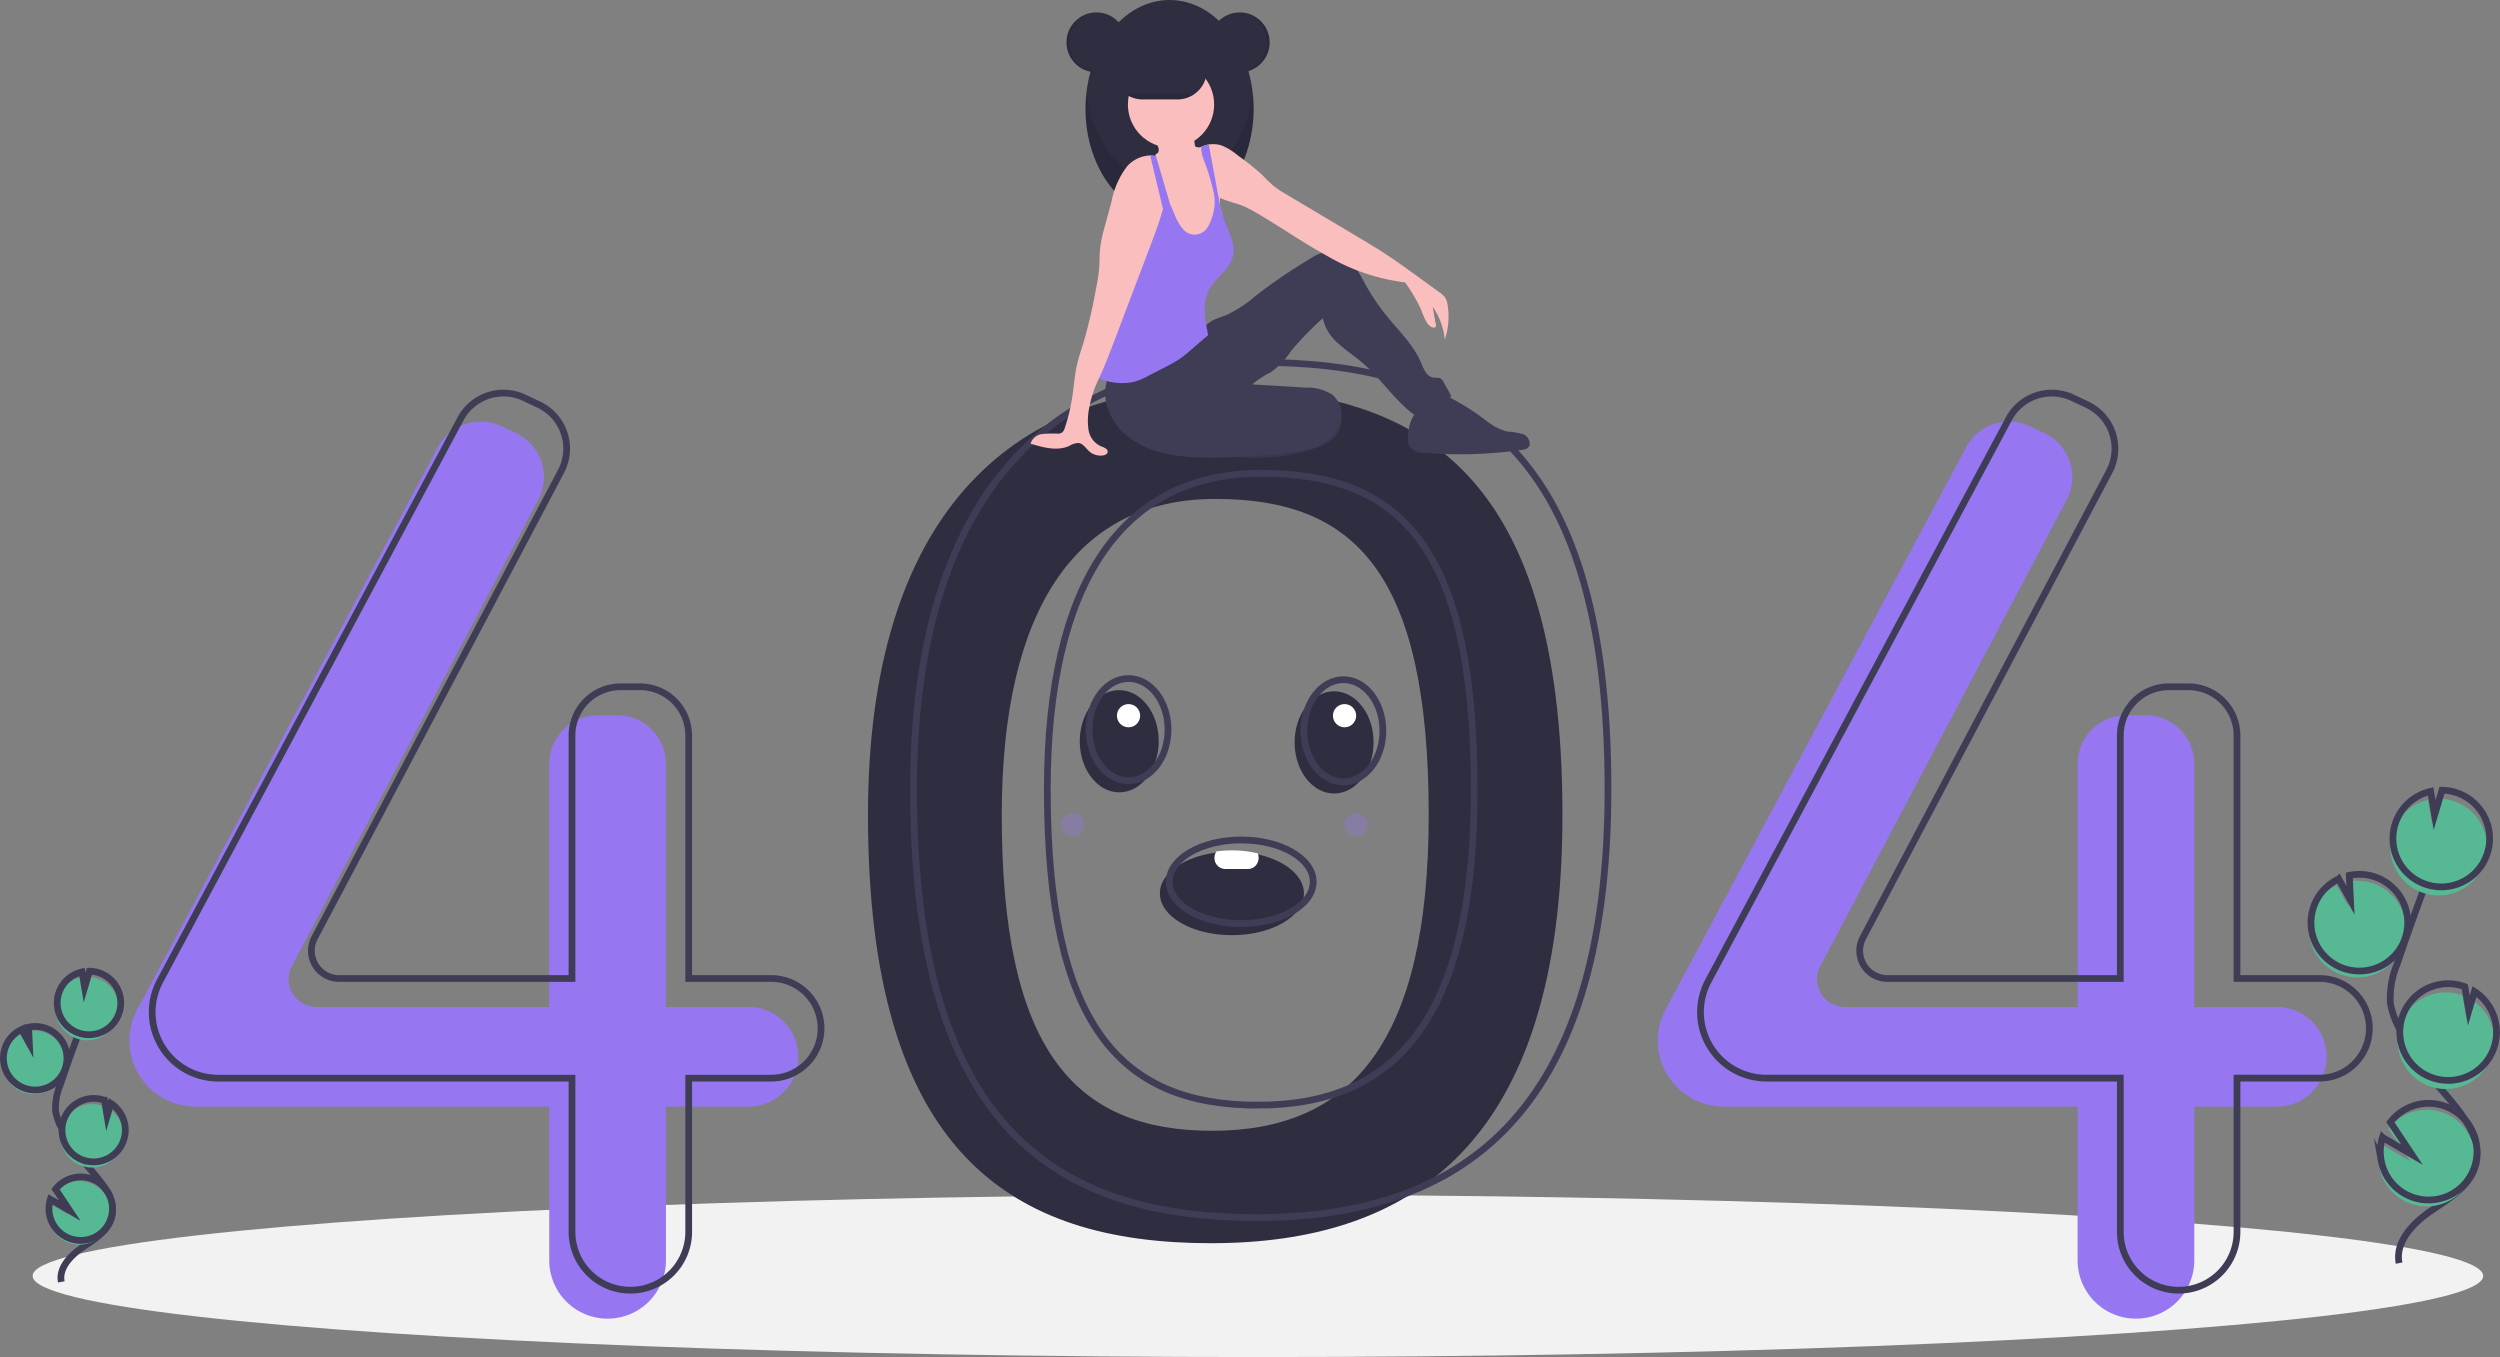 <svg xmlns="http://www.w3.org/2000/svg" width="370.826" height="201.292" viewBox="0 0 370.826 201.292">
  <rect x="0" y="0" width="370.826" height="201.292" fill="#808080" stroke="none"/>
  <g id="undraw_page_not_found_su7k" transform="translate(0.312)">
    <ellipse id="Ellipse_68" data-name="Ellipse 68" cx="181.746" cy="12.032" rx="181.746" ry="12.032" transform="translate(4.529 177.228)" fill="#f2f2f2"/>
    <path id="Path_1255" data-name="Path 1255" d="M486.7,324.894c-29.611,0-50.872,19-50.872,63.326,0,50.239,21.261,63.537,50.872,63.537s52.138-14.565,52.138-63.537C538.839,335.871,516.312,324.894,486.7,324.894Zm.195,110.187c-20.509,0-31.224-12.032-31.224-46.829,0-30.7,11.154-46.894,31.663-46.894S519,351.994,519,388.253C519,422.172,507.4,435.082,486.9,435.082Z" transform="translate(-307.392 -267.352)" fill="#2f2e41"/>
    <path id="Path_1256" data-name="Path 1256" d="M209.681,426.2H197.438V390.148a7.22,7.22,0,0,0-7.22-7.22h-2.869a7.22,7.22,0,0,0-7.22,7.22V426.2H145.6a4.122,4.122,0,0,1-3.644-6.047l36.55-69.177a7.22,7.22,0,0,0-3.3-9.9l-2.158-1.019a7.22,7.22,0,0,0-9.451,3.125l-44.577,83.39a9.79,9.79,0,0,0-1.156,4.615h0a9.79,9.79,0,0,0,9.79,9.79h52.48v22.8a8.655,8.655,0,0,0,8.655,8.655h0a8.655,8.655,0,0,0,8.655-8.655v-22.8h12.243a7.388,7.388,0,0,0,7.388-7.388h0a7.388,7.388,0,0,0-7.388-7.388Z" transform="translate(-98.976 -276.836)" fill="#9677f1"/>
    <path id="Path_1257" data-name="Path 1257" d="M867.678,426.2H855.435V390.148a7.22,7.22,0,0,0-7.22-7.22h-2.869a7.22,7.22,0,0,0-7.22,7.22V426.2H803.592a4.122,4.122,0,0,1-3.645-6.047l36.55-69.177a7.22,7.22,0,0,0-3.3-9.9l-2.158-1.019a7.22,7.22,0,0,0-9.451,3.125l-44.577,83.39a9.79,9.79,0,0,0-1.156,4.616h0a9.79,9.79,0,0,0,9.79,9.79h52.48v22.8a8.655,8.655,0,0,0,8.654,8.655h0a8.655,8.655,0,0,0,8.654-8.655v-22.8h12.243a7.388,7.388,0,0,0,7.388-7.388h0a7.388,7.388,0,0,0-7.388-7.388Z" transform="translate(-530.265 -276.836)" fill="#9677f1"/>
    <path id="Path_1258" data-name="Path 1258" d="M219.484,413.947H207.241V377.894a7.22,7.22,0,0,0-7.22-7.22h-2.869a7.22,7.22,0,0,0-7.22,7.22v36.053H155.4a4.122,4.122,0,0,1-3.644-6.047l36.55-69.177a7.22,7.22,0,0,0-3.3-9.9l-2.158-1.019a7.22,7.22,0,0,0-9.451,3.125l-44.577,83.39a9.791,9.791,0,0,0-1.156,4.616h0a9.79,9.79,0,0,0,9.79,9.79h52.48v22.8a8.655,8.655,0,0,0,8.655,8.655h0a8.655,8.655,0,0,0,8.655-8.655v-22.8h12.243a7.388,7.388,0,0,0,7.388-7.388h0A7.388,7.388,0,0,0,219.484,413.947Z" transform="translate(-105.401 -268.804)" fill="none" stroke="#3f3d56" stroke-miterlimit="10" stroke-width="1"/>
    <path id="Path_1259" data-name="Path 1259" d="M886.057,413.947H873.814V377.894a7.22,7.22,0,0,0-7.22-7.22h-2.869a7.22,7.22,0,0,0-7.22,7.22v36.053H821.972a4.122,4.122,0,0,1-3.644-6.047l36.55-69.177a7.22,7.22,0,0,0-3.3-9.9l-2.158-1.019a7.22,7.22,0,0,0-9.451,3.125l-44.577,83.39a9.79,9.79,0,0,0-1.156,4.615h0a9.79,9.79,0,0,0,9.79,9.79h52.48v22.8a8.654,8.654,0,0,0,8.654,8.655h0a8.655,8.655,0,0,0,8.655-8.655v-22.8h12.243a7.388,7.388,0,0,0,7.388-7.388h0A7.388,7.388,0,0,0,886.057,413.947Z" transform="translate(-542.312 -268.804)" fill="none" stroke="#3f3d56" stroke-miterlimit="10" stroke-width="1"/>
    <path id="Path_1260" data-name="Path 1260" d="M506.306,313.866c-29.611,0-50.872,19-50.872,63.326,0,50.239,21.261,63.537,50.872,63.537s52.138-14.565,52.138-63.537C558.444,324.843,535.917,313.866,506.306,313.866Zm.195,110.187c-20.51,0-31.224-12.032-31.224-46.829,0-30.7,11.154-46.894,31.663-46.894S538.6,340.966,538.6,377.225c0,33.919-11.592,46.829-32.1,46.829Z" transform="translate(-320.242 -260.124)" fill="none" stroke="#3f3d56" stroke-miterlimit="10" stroke-width="1"/>
    <circle id="Ellipse_69" data-name="Ellipse 69" cx="4.445" cy="4.445" r="4.445" transform="translate(157.883 1.843)" fill="#2f2e41"/>
    <ellipse id="Ellipse_70" data-name="Ellipse 70" cx="12.468" cy="16.154" rx="12.468" ry="16.154" transform="translate(160.702 0)" fill="#2f2e41"/>
    <path id="Path_1261" data-name="Path 1261" d="M541.943,211.4c-6.246,0-11.419-5.95-12.326-13.714a20.992,20.992,0,0,0-.141,2.439c0,8.921,5.582,16.154,12.468,16.154s12.468-7.232,12.468-16.154a21.005,21.005,0,0,0-.141-2.439C553.361,205.453,548.189,211.4,541.943,211.4Z" transform="translate(-368.773 -183.975)" opacity="0.1"/>
    <path id="Path_1262" data-name="Path 1262" d="M603.406,333.544a4.629,4.629,0,0,1-2.7,2.6,23.864,23.864,0,0,1-9.22,1.81,15.57,15.57,0,0,1-2.462-.046,7.076,7.076,0,0,1-4.221-1.94.579.579,0,0,1,.015-.98c1.712-1.881,4.569-3.034,7.448-3.864,2.182-.63,5.989-2.26,8.369-2.04C602.94,329.295,603.744,332.155,603.406,333.544Z" transform="translate(-404.866 -270.084)" fill="#3f3d56"/>
    <path id="Path_1263" data-name="Path 1263" d="M603.406,333.544a4.629,4.629,0,0,1-2.7,2.6,23.864,23.864,0,0,1-9.22,1.81,15.57,15.57,0,0,1-2.462-.046,7.076,7.076,0,0,1-4.221-1.94.579.579,0,0,1,.015-.98c1.712-1.881,4.569-3.034,7.448-3.864,2.182-.63,5.989-2.26,8.369-2.04C602.94,329.295,603.744,332.155,603.406,333.544Z" transform="translate(-404.866 -270.084)" opacity="0.1"/>
    <path id="Path_1264" data-name="Path 1264" d="M538.682,284.024a6.811,6.811,0,0,0-.413,5.194,9.075,9.075,0,0,0,3.042,4.306c3.478,2.788,8.265,3.172,12.722,3.133a98.078,98.078,0,0,0,11.682-.8,13.967,13.967,0,0,0,3.79-.88,5.81,5.81,0,0,0,3.251-3.282,4,4,0,0,0-1.08-4.332,6.784,6.784,0,0,0-3.961-1.083l-7.955-.478a13.494,13.494,0,0,1,2.789-1.823,12.578,12.578,0,0,0,3.036-3.216,44.447,44.447,0,0,1,4.63-4.761,6.836,6.836,0,0,0,2.3,3.729c1.106,1.025,2.38,1.85,3.529,2.825,2.783,2.363,4.788,5.57,7.715,7.752a15.1,15.1,0,0,0,5.529-2.761l-1.138-2.061a1.357,1.357,0,0,0-.429-.535c-.322-.2-.737-.1-1.111-.152-1-.15-1.436-1.3-1.828-2.235-1.077-2.557-3.138-4.541-4.9-6.685a33.764,33.764,0,0,1-3.444-5.073,17.356,17.356,0,0,0-1.935-3.1,4.366,4.366,0,0,0-3.149-1.647,6.063,6.063,0,0,0-3,1.1,79.4,79.4,0,0,0-8.142,5.547,18.838,18.838,0,0,1-4.3,2.816c-.671.272-1.378.458-2.022.79a13.52,13.52,0,0,0-2.9,2.434A19.307,19.307,0,0,1,538.682,284.024Z" transform="translate(-374.32 -228.787)" fill="#3f3d56"/>
    <path id="Path_1265" data-name="Path 1265" d="M568.9,227.065a8.191,8.191,0,0,1-.6,2.768,3.461,3.461,0,0,1-1.987,1.92,4.264,4.264,0,0,1-1.937.063,3.749,3.749,0,0,1-1.578-.538,3.365,3.365,0,0,1-1.253-2.323c-.136-.894-.075-1.808-.162-2.709a14.8,14.8,0,0,0-.414-2.155c-.058-.235-.118-.469-.177-.7s-.114-.468-.166-.7-.092-.441-.13-.663c-.031-.188-.06-.376-.08-.566a6.345,6.345,0,0,0-.279-1.658,5.034,5.034,0,0,0-.581-.983c-.1-.141-.194-.282-.282-.428a2.029,2.029,0,0,1-.335-1.291,1.14,1.14,0,0,1,.051-.207c.009-.026.018-.052.029-.077a.621.621,0,0,0,.424-.4,1.183,1.183,0,0,0-.051-.613,3.893,3.893,0,0,0-.331-.788c-.091-.165-.4-.462-.4-.65,0-.379.737-.685,1.038-.835a5.787,5.787,0,0,1,2.962-.6,2.184,2.184,0,0,1,1.729.8,5.216,5.216,0,0,1,.421,1.713.506.506,0,0,0,.1.229.462.462,0,0,0,.255.117,1.567,1.567,0,0,0,.488.02h0a1.009,1.009,0,0,0,.128-.018,1.708,1.708,0,0,0,.7-.3q.2-.054.407-.088l.016,0c.543,1.714.614,3.552,1.058,5.3a13.59,13.59,0,0,1,.58,2.619c0,.039,0,.079.005.119.007.287-.016.577,0,.863a2.413,2.413,0,0,0,.043.384,5.365,5.365,0,0,0,.181.6l0,.01c.021.063.04.127.056.191.012.047.023.092.031.139v0a5.145,5.145,0,0,1,.036,1.45Z" transform="translate(-387.901 -193.955)" fill="#fbbebe"/>
    <circle id="Ellipse_71" data-name="Ellipse 71" cx="6.396" cy="6.396" r="6.396" transform="translate(166.99 9.107)" fill="#fbbebe"/>
    <path id="Path_1266" data-name="Path 1266" d="M613.565,248.917a10.49,10.49,0,0,0-1.8-4.859q.249,1.48.5,2.959a1.107,1.107,0,0,1-1.16-.357,3.56,3.56,0,0,1-.608-1.129,23.242,23.242,0,0,0-2.829-5.077,30.194,30.194,0,0,1-11.678-4c-3.582-1.967-6.934-4.325-10.469-6.375a15.015,15.015,0,0,0-1.91-.976c-1.106-.443-2.347-.673-3.4-1.195-.071-.035-.141-.072-.21-.109a4.34,4.34,0,0,1-.67-.45,3.573,3.573,0,0,1-.321-.295,7.011,7.011,0,0,1-1.226-2.051c-.563-1.245-.763-2.746-1.325-3.991a3.86,3.86,0,0,1,.862-.608h0c.045-.024.091-.047.138-.068a4.119,4.119,0,0,1,.691-.253q.2-.054.407-.088l.016,0a3.985,3.985,0,0,1,1.892.15,8.748,8.748,0,0,1,2.392,1.472,39.252,39.252,0,0,1,3.5,2.773c.618.592,1.182,1.242,1.846,1.78a14.523,14.523,0,0,0,1.742,1.155l10.789,6.426c1.218.725,2.436,1.451,3.627,2.218,1.808,1.167,3.552,2.431,5.294,3.694l3.079,2.232a3.352,3.352,0,0,1,.873.807,2.92,2.92,0,0,1,.387,1.183,10.814,10.814,0,0,1-.424,5.03Z" transform="translate(-399.568 -198.563)" fill="#fbbebe"/>
    <path id="Path_1267" data-name="Path 1267" d="M554.381,236.588c-.432,1.935-2.387,3.105-3.41,4.8-1.271,2.11-.752,4.562-.275,6.979l-2.616,2.254c-.481.413-.963.828-1.481,1.194a19.758,19.758,0,0,1-2.363,1.357l-2.316,1.191a11.072,11.072,0,0,1-2.267.961,8.736,8.736,0,0,1-4.641-.335,2.1,2.1,0,0,1-.507-.207.826.826,0,0,1-.241-.218,1.347,1.347,0,0,1-.153-.875,41.123,41.123,0,0,1,1.389-7.473,22.028,22.028,0,0,1,3.192-7.831,23.554,23.554,0,0,1,2.732-3.967,6.366,6.366,0,0,0,1.266-1.633,8.748,8.748,0,0,0,.314-2.842,5.909,5.909,0,0,1,.563-2.07h0a5.891,5.891,0,0,1,.6-.993l.316.734q.1.241.206.48l.265.616.757,1.762a7.439,7.439,0,0,0,1.149,2.048,2.239,2.239,0,0,0,3.833-.294,7.326,7.326,0,0,0,.783-2.072,6.621,6.621,0,0,0,.087-2.7,31.9,31.9,0,0,0-1.529-5.092,5.15,5.15,0,0,1-.372-1.678,1.157,1.157,0,0,1,.02-.193l.01-.05a4.116,4.116,0,0,1,.691-.253q.2-.054.407-.088.7,3.812,1.41,7.624c.011.06.023.119.034.18.067.364.135.729.211,1.092.068.33.142.658.224.984l0,.01c.028.111.057.22.088.33v0c.083.3.177.6.282.889C553.679,232.981,554.79,234.757,554.381,236.588Z" transform="translate(-371.8 -198.668)" fill="#9677f1"/>
    <path id="Path_1268" data-name="Path 1268" d="M668.315,335.26a2.267,2.267,0,0,0,.21,1.083,2.593,2.593,0,0,0,2.192.966,64.9,64.9,0,0,0,14.562-.444,1.684,1.684,0,0,0,.741-.23c.686-.481.263-1.652-.486-2.027a9.4,9.4,0,0,0-2.458-.447,7.748,7.748,0,0,1-2.3-1q-2.5-1.436-4.924-2.993c-.963-.618-2.1-1.278-3.184-.912C669.731,330.252,668.3,332.091,668.315,335.26Z" transform="translate(-459.775 -270.144)" fill="#3f3d56"/>
    <path id="Path_1269" data-name="Path 1269" d="M526.026,230.347h0c-.008.046-.015.09-.025.134-.012.074-.026.148-.04.222-.134.688-.3,1.374-.489,2.054-.52,1.881-1.217,3.732-1.909,5.555l-5.569,14.67c-.468,1.232-.936,2.464-1.468,3.671-.178.4-.361.808-.543,1.217a16.938,16.938,0,0,0-1.487,4.543,9.455,9.455,0,0,0-.066,3.115,3.2,3.2,0,0,0,1.8,2.4c.475.185,1.155.434,1.025.927-.07.271-.378.4-.655.449a2.519,2.519,0,0,1-2.055-.592c-.519-.461-.918-1.177-1.609-1.254a2.72,2.72,0,0,0-1.356.435c-1.787.816-3.868.245-5.745-.335a2.016,2.016,0,0,1,1.668-1.413,13.5,13.5,0,0,1,2.315-.065,1.209,1.209,0,0,0,.7-.181,1.277,1.277,0,0,0,.379-.648,27.207,27.207,0,0,0,1.107-4.53c.249-1.608.353-3.241.709-4.829.276-1.239.7-2.439,1.07-3.656a77.4,77.4,0,0,0,1.743-7.606,26.889,26.889,0,0,0,.491-3.227c.062-.9.033-1.8.119-2.7a20.985,20.985,0,0,1,.727-3.444l.994-3.683a12.383,12.383,0,0,1,2.263-5.114,4.81,4.81,0,0,1,3.455-1.65,3.406,3.406,0,0,1,.734.079l.12.03a2.976,2.976,0,0,1,.749.31c.384-.244.579-.158.834.218a2.4,2.4,0,0,1,.3,1.307A18.051,18.051,0,0,1,526.026,230.347Z" transform="translate(-353.278 -201.754)" fill="#fbbebe"/>
    <path id="Path_1270" data-name="Path 1270" d="M560.206,231.541l-.016.016-.088.088-.872.871-.427-1.794-1.465-6.151a3.406,3.406,0,0,1,.734.079,1.124,1.124,0,0,1,.051-.207l.069.237.5,1.689.94,3.207.155.528h0Z" transform="translate(-387.037 -201.51)" fill="#9677f1"/>
    <path id="Path_1271" data-name="Path 1271" d="M555.312,179.839a4.334,4.334,0,0,1-1.275,3.065,4.238,4.238,0,0,1-.469.405,4.316,4.316,0,0,1-2.6.87h-5.2a4.338,4.338,0,1,1,0-8.676h5.2A4.351,4.351,0,0,1,555.312,179.839Z" transform="translate(-376.611 -169.433)" fill="#2f2e41"/>
    <circle id="Ellipse_72" data-name="Ellipse 72" cx="4.445" cy="4.445" r="4.445" transform="translate(179.132 1.843)" fill="#2f2e41"/>
    <path id="Path_1272" data-name="Path 1272" d="M595.245,163.234c-.055,0-.109,0-.163,0a4.444,4.444,0,0,1,0,8.882c.054,0,.108,0,.163,0a4.445,4.445,0,1,0,0-8.89Z" transform="translate(-411.776 -161.391)" opacity="0.1"/>
    <path id="Path_1273" data-name="Path 1273" d="M525.739,163.234c.055,0,.109,0,.163,0a4.444,4.444,0,0,0,0,8.882c-.054,0-.108,0-.163,0a4.445,4.445,0,0,1,0-8.89Z" transform="translate(-363.411 -161.391)" opacity="0.1"/>
    <path id="Path_1274" data-name="Path 1274" d="M556.881,198.159a4.316,4.316,0,0,1-2.6.87h-5.2a4.317,4.317,0,0,1-2.6-.87Z" transform="translate(-379.924 -184.283)" opacity="0.1"/>
    <path id="Path_1275" data-name="Path 1275" d="M674.14,288.118s1.12,3.229,2.146,2.369l-.817-4.221Z" transform="translate(-463.595 -242.034)" fill="#fbbebe"/>
    <path id="Path_1276" data-name="Path 1276" d="M1060.932,550.971a7.171,7.171,0,1,0,.955-13.752l.179,3.691-1.746-3.163a7.144,7.144,0,0,0-3.681,4.039,7.029,7.029,0,0,0-.412,1.94A7.169,7.169,0,0,0,1060.932,550.971Z" transform="translate(-714.025 -406.418)" fill="#57b894"/>
    <path id="Path_1277" data-name="Path 1277" d="M1092.425,582.053c-.617-3.139,2.054-5.922,4.693-7.73s5.721-3.586,6.621-6.656c1.294-4.411-2.56-8.452-5.559-11.936a43.179,43.179,0,0,1-5.693-8.461,11.648,11.648,0,0,1-1.362-3.847,13.277,13.277,0,0,1,1.024-5.767q3.163-9.32,6.763-18.485" transform="translate(-736.878 -394.693)" fill="none" stroke="#3f3d56" stroke-miterlimit="10" stroke-width="1"/>
    <path id="Path_1278" data-name="Path 1278" d="M1061.789,548.213a7.171,7.171,0,1,0,.955-13.753l.179,3.691-1.746-3.163a7.145,7.145,0,0,0-3.681,4.039,7.028,7.028,0,0,0-.413,1.94A7.169,7.169,0,0,0,1061.789,548.213Z" transform="translate(-714.587 -404.611)" fill="none" stroke="#3f3d56" stroke-miterlimit="10" stroke-width="1"/>
    <path id="Path_1279" data-name="Path 1279" d="M1091.633,506.487a7.163,7.163,0,0,1,5.161-4.547l.59,3.509,1.095-3.685a7.17,7.17,0,1,1-6.846,4.723Z" transform="translate(-736.962 -383.283)" fill="#57b894"/>
    <path id="Path_1280" data-name="Path 1280" d="M1092.775,502.809a7.162,7.162,0,0,1,5.161-4.547l.59,3.509,1.094-3.685a7.17,7.17,0,1,1-6.846,4.724Z" transform="translate(-737.711 -380.872)" fill="none" stroke="#3f3d56" stroke-miterlimit="10" stroke-width="1"/>
    <path id="Path_1281" data-name="Path 1281" d="M1099.052,599.021a7.17,7.17,0,0,0,6.346-12.756l-.841,2.832-.6-3.55-.018-.007a7.17,7.17,0,1,0-4.89,13.481Z" transform="translate(-739.009 -437.912)" fill="#57b894"/>
    <path id="Path_1282" data-name="Path 1282" d="M1100.042,595.3a7.17,7.17,0,0,0,6.346-12.756l-.841,2.832-.6-3.55-.018-.007a7.17,7.17,0,0,0-4.89,13.481Z" transform="translate(-739.658 -435.471)" fill="none" stroke="#3f3d56" stroke-miterlimit="10" stroke-width="1"/>
    <path id="Path_1283" data-name="Path 1283" d="M1086.168,644.056a7.167,7.167,0,1,0,1.382-5.615l3.195,4.809-4.365-2.552a7.1,7.1,0,0,0-.211,3.359Z" transform="translate(-733.59 -471.039)" fill="#57b894"/>
    <path id="Path_1284" data-name="Path 1284" d="M1087.026,641.3a7.167,7.167,0,1,0,1.382-5.615l3.195,4.809-4.365-2.552a7.1,7.1,0,0,0-.211,3.359Z" transform="translate(-734.152 -469.231)" fill="none" stroke="#3f3d56" stroke-miterlimit="10" stroke-width="1"/>
    <path id="Path_1285" data-name="Path 1285" d="M66.158,610.746a4.711,4.711,0,1,0,.627-9.036l.118,2.425-1.147-2.078a4.694,4.694,0,0,0-2.418,2.654,4.621,4.621,0,0,0-.271,1.274,4.711,4.711,0,0,0,3.091,4.761Z" transform="translate(-63.054 -448.726)" fill="#57b894"/>
    <path id="Path_1286" data-name="Path 1286" d="M86.849,631.168c-.4-2.062,1.35-3.891,3.083-5.079s3.759-2.356,4.35-4.373c.85-2.9-1.682-5.553-3.653-7.842a28.366,28.366,0,0,1-3.74-5.559A7.652,7.652,0,0,1,86,605.787,8.724,8.724,0,0,1,86.668,602q2.078-6.124,4.443-12.145" transform="translate(-78.069 -441.022)" fill="none" stroke="#3f3d56" stroke-miterlimit="10" stroke-width="1"/>
    <path id="Path_1287" data-name="Path 1287" d="M66.721,608.934a4.711,4.711,0,1,0,.627-9.036l.118,2.425-1.147-2.078A4.693,4.693,0,0,0,63.9,602.9a4.621,4.621,0,0,0-.271,1.274A4.71,4.71,0,0,0,66.721,608.934Z" transform="translate(-63.423 -447.538)" fill="none" stroke="#3f3d56" stroke-miterlimit="10" stroke-width="1"/>
    <path id="Path_1288" data-name="Path 1288" d="M86.328,581.519a4.706,4.706,0,0,1,3.391-2.988l.388,2.305.719-2.421a4.711,4.711,0,1,1-4.5,3.1Z" transform="translate(-78.124 -433.525)" fill="#57b894"/>
    <path id="Path_1289" data-name="Path 1289" d="M87.079,579.1a4.706,4.706,0,0,1,3.391-2.988l.388,2.305L91.577,576a4.711,4.711,0,1,1-4.5,3.1Z" transform="translate(-78.616 -431.942)" fill="none" stroke="#3f3d56" stroke-miterlimit="10" stroke-width="1"/>
    <path id="Path_1290" data-name="Path 1290" d="M91.2,642.316a4.711,4.711,0,0,0,4.17-8.381L94.82,635.8l-.392-2.333-.012,0a4.711,4.711,0,0,0-3.213,8.857Z" transform="translate(-79.469 -469.418)" fill="#57b894"/>
    <path id="Path_1291" data-name="Path 1291" d="M91.854,639.869a4.711,4.711,0,0,0,4.17-8.381l-.553,1.861-.392-2.333-.012,0a4.711,4.711,0,0,0-3.213,8.857Z" transform="translate(-79.895 -467.814)" fill="none" stroke="#3f3d56" stroke-miterlimit="10" stroke-width="1"/>
    <path id="Path_1292" data-name="Path 1292" d="M82.738,671.905a4.709,4.709,0,1,0,.908-3.689l2.1,3.159L82.877,669.7A4.667,4.667,0,0,0,82.738,671.905Z" transform="translate(-75.908 -491.183)" fill="#57b894"/>
    <path id="Path_1293" data-name="Path 1293" d="M83.3,670.093a4.709,4.709,0,1,0,.908-3.689l2.1,3.159-2.868-1.677a4.667,4.667,0,0,0-.139,2.207Z" transform="translate(-76.278 -489.995)" fill="none" stroke="#3f3d56" stroke-miterlimit="10" stroke-width="1"/>
    <ellipse id="Ellipse_73" data-name="Ellipse 73" cx="5.857" cy="7.58" rx="5.857" ry="7.58" transform="translate(159.849 102.369)" fill="#2f2e41"/>
    <ellipse id="Ellipse_74" data-name="Ellipse 74" cx="5.857" cy="7.58" rx="5.857" ry="7.58" transform="translate(191.719 102.541)" fill="#2f2e41"/>
    <path id="Path_1294" data-name="Path 1294" d="M582.862,530.7c0,3.425-4.782,6.2-10.681,6.2s-10.681-2.777-10.681-6.2c0-2.966,3.587-5.447,8.379-6.054a17.264,17.264,0,0,1,2.3-.148,17.466,17.466,0,0,1,3.835.413C580.019,525.806,582.862,528.063,582.862,530.7Z" transform="translate(-389.764 -398.186)" fill="#2f2e41"/>
    <ellipse id="Ellipse_75" data-name="Ellipse 75" cx="5.857" cy="7.58" rx="5.857" ry="7.58" transform="translate(161.227 100.646)" fill="none" stroke="#3f3d56" stroke-miterlimit="10" stroke-width="1"/>
    <ellipse id="Ellipse_76" data-name="Ellipse 76" cx="5.857" cy="7.58" rx="5.857" ry="7.58" transform="translate(193.097 100.818)" fill="none" stroke="#3f3d56" stroke-miterlimit="10" stroke-width="1"/>
    <ellipse id="Ellipse_77" data-name="Ellipse 77" cx="10.681" cy="6.202" rx="10.681" ry="6.202" transform="translate(173.114 124.592)" fill="none" stroke="#3f3d56" stroke-miterlimit="10" stroke-width="1"/>
    <path id="Path_1295" data-name="Path 1295" d="M591.545,525.1a1.7,1.7,0,0,1-.455,1.169,1.5,1.5,0,0,1-1.1.485h-3.445A1.607,1.607,0,0,1,585,525.1a1.69,1.69,0,0,1,.283-.945,16.2,16.2,0,0,1,2.3-.158,16.419,16.419,0,0,1,3.835.441A1.747,1.747,0,0,1,591.545,525.1Z" transform="translate(-405.166 -397.858)" fill="#fff"/>
    <circle id="Ellipse_78" data-name="Ellipse 78" cx="1.723" cy="1.723" r="1.723" transform="translate(165.362 104.436)" fill="#fff"/>
    <circle id="Ellipse_79" data-name="Ellipse 79" cx="1.723" cy="1.723" r="1.723" transform="translate(197.404 104.436)" fill="#fff"/>
    <circle id="Ellipse_80" data-name="Ellipse 80" cx="1.723" cy="1.723" r="1.723" transform="translate(199.127 120.629)" fill="#9677f1" opacity="0.3"/>
    <circle id="Ellipse_81" data-name="Ellipse 81" cx="1.723" cy="1.723" r="1.723" transform="translate(157.093 120.629)" fill="#9677f1" opacity="0.3"/>
  </g>
</svg>
